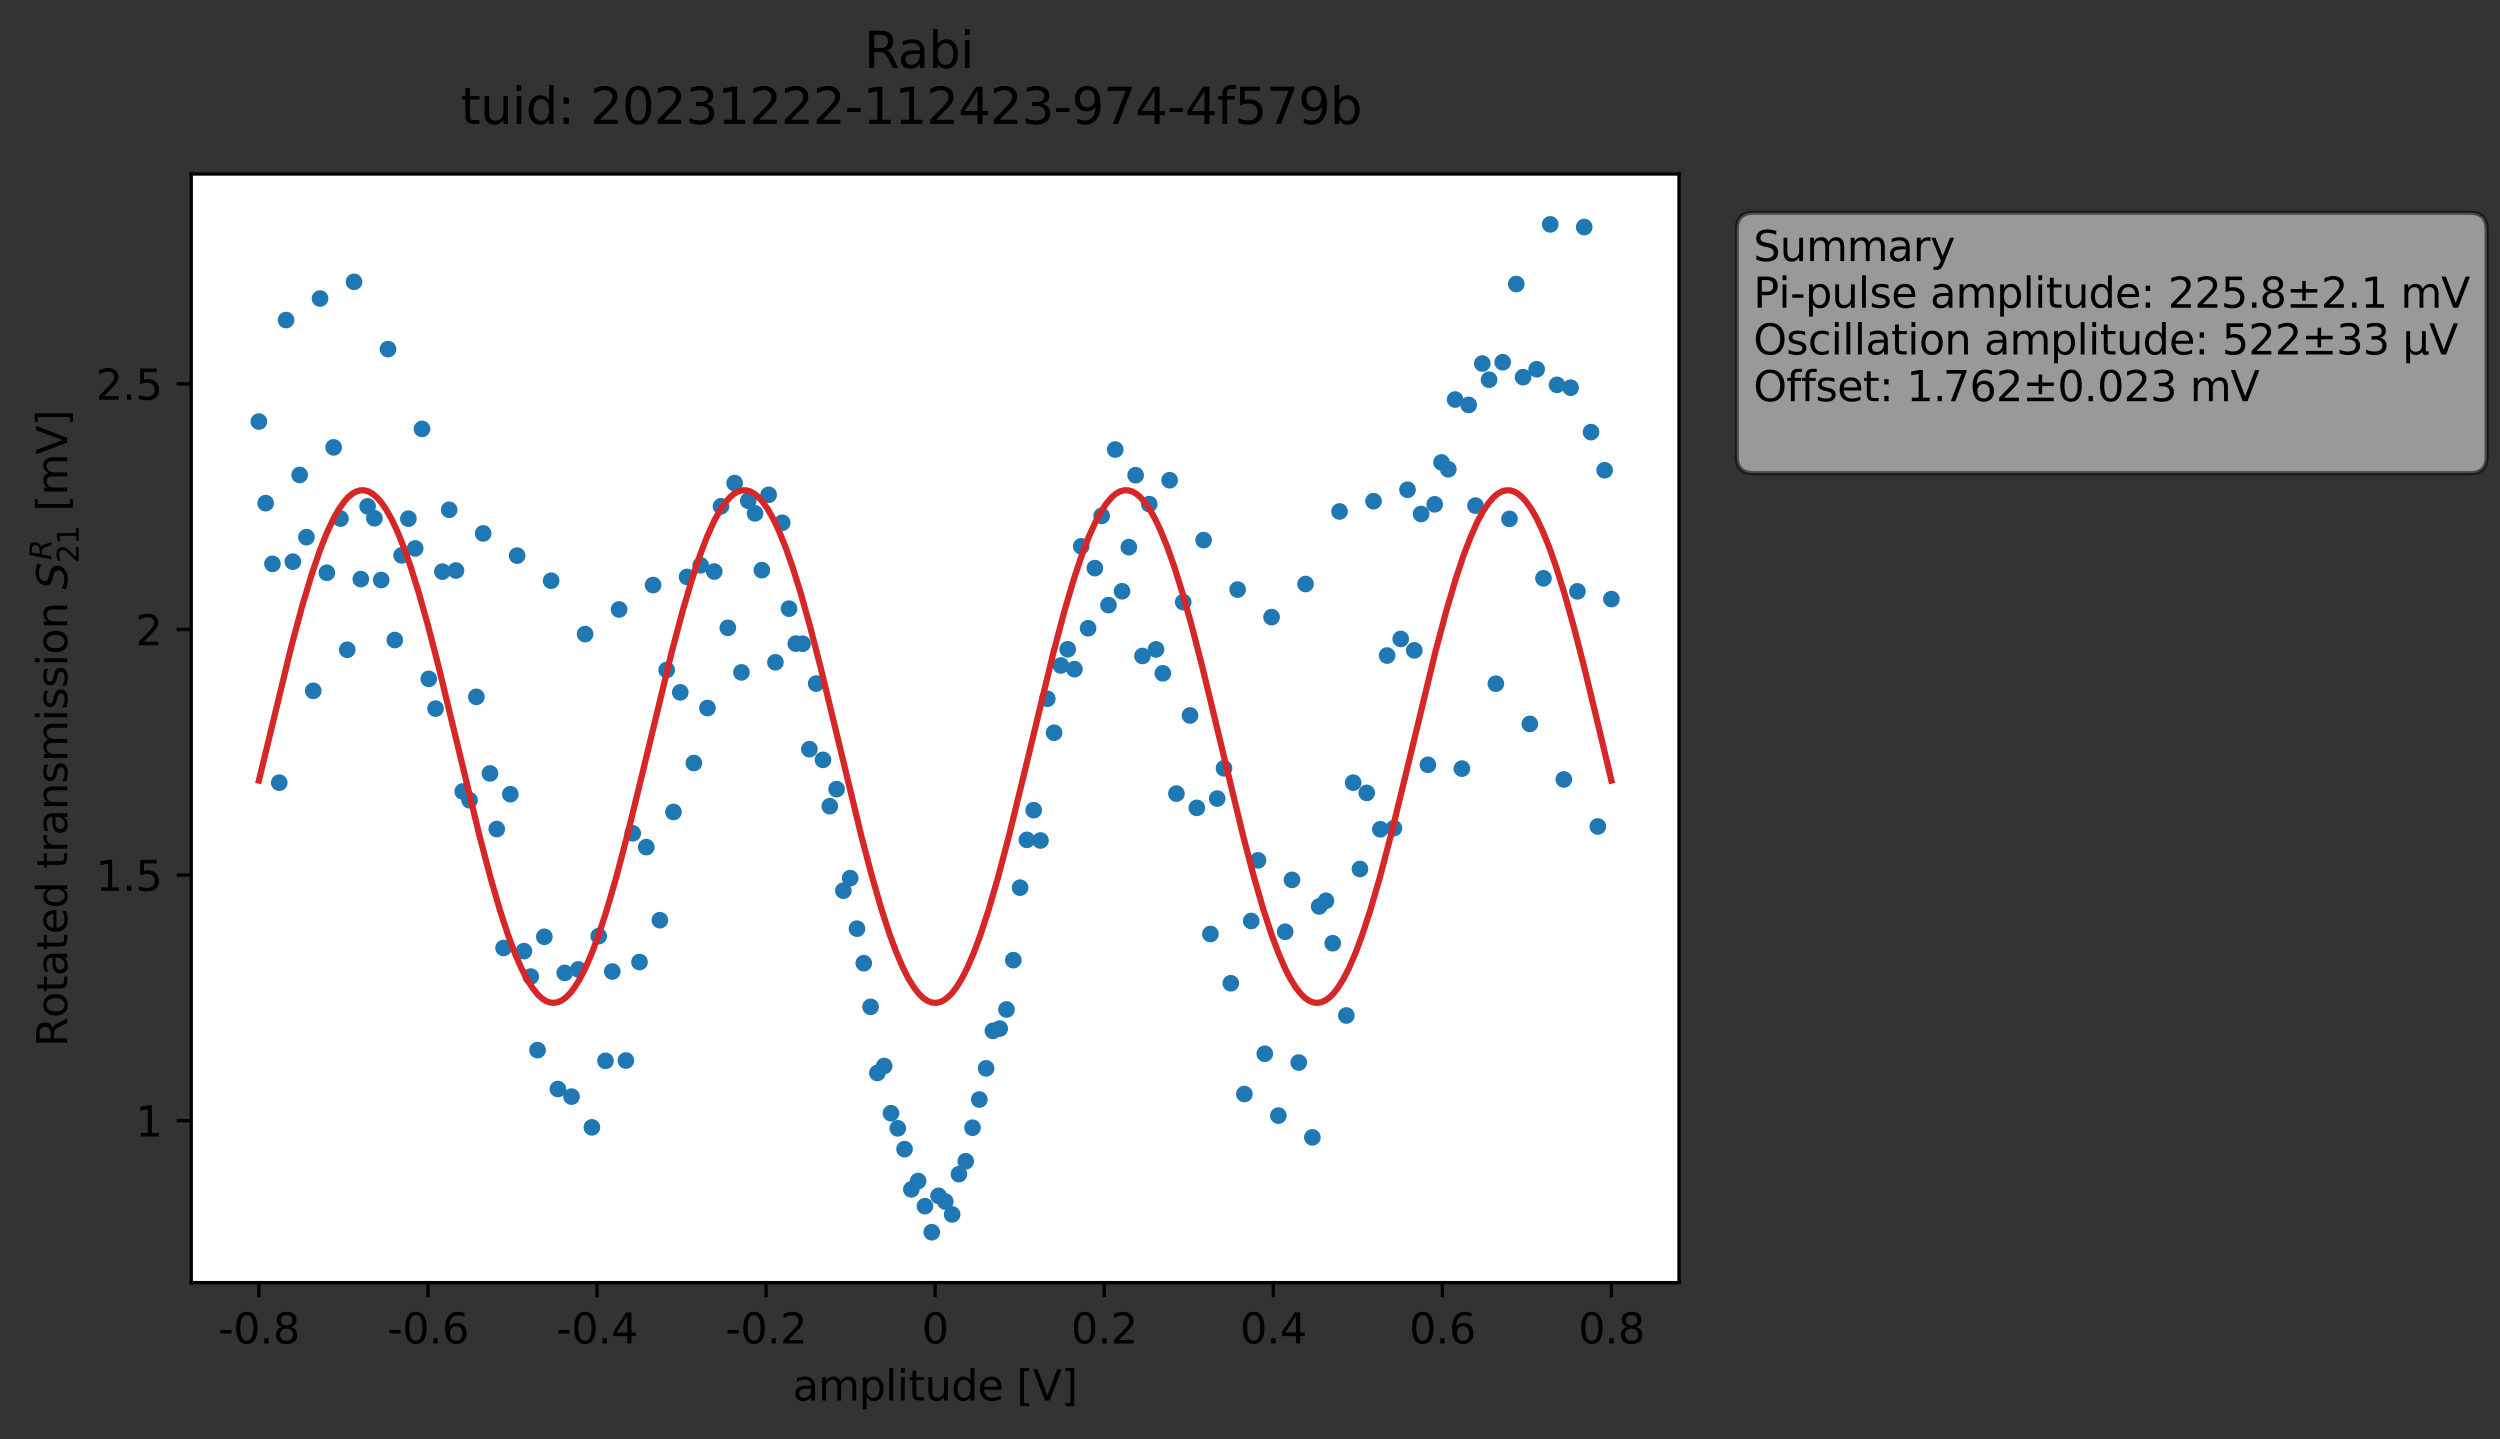 <?xml version="1.0" encoding="utf-8" standalone="no"?>
<!DOCTYPE svg PUBLIC "-//W3C//DTD SVG 1.1//EN"
  "http://www.w3.org/Graphics/SVG/1.1/DTD/svg11.dtd">
<svg xmlns:xlink="http://www.w3.org/1999/xlink" width="600.079pt" height="345.428pt" viewBox="0 0 600.079 345.428" xmlns="http://www.w3.org/2000/svg" version="1.1">
 <rect x="0" y="0" width="600.079" height="345.428" fill="#333333" stroke="none"/>
 <defs>
  <style type="text/css">*{stroke-linejoin: round; stroke-linecap: butt}</style>
 </defs>
 <g id="figure_1">
  <g id="patch_1">
   <path d="M 0 345.428 
L 600.079 345.428 
L 600.079 -0 
L 0 -0 
L 0 345.428 
z
" style="fill: none; opacity: 0"/>
  </g>
  <g id="axes_1">
   <g id="patch_2">
    <path d="M 45.903 307.872 
L 403.023 307.872 
L 403.023 41.76 
L 45.903 41.76 
z
" style="fill: #ffffff"/>
   </g>
   <g id="matplotlib.axis_1">
    <g id="xtick_1">
     <g id="line2d_1">
      <defs>
       <path id="md07c7b7ce6" d="M 0 0 
L 0 3.5 
" style="stroke: #000000; stroke-width: 0.8"/>
      </defs>
      <g>
       <use xlink:href="#md07c7b7ce6" x="62.136" y="307.872" style="stroke: #000000; stroke-width: 0.8"/>
      </g>
     </g>
     <g id="text_1">
      <!-- -0.8 -->
      <g transform="translate(52.38 322.47) scale(0.1 -0.1)">
       <defs>
        <path id="DejaVuSans-2d" d="M 313 2009 
L 1997 2009 
L 1997 1497 
L 313 1497 
L 313 2009 
z
" transform="scale(0.016)"/>
        <path id="DejaVuSans-30" d="M 2034 4250 
Q 1547 4250 1301 3770 
Q 1056 3291 1056 2328 
Q 1056 1369 1301 889 
Q 1547 409 2034 409 
Q 2525 409 2770 889 
Q 3016 1369 3016 2328 
Q 3016 3291 2770 3770 
Q 2525 4250 2034 4250 
z
M 2034 4750 
Q 2819 4750 3233 4129 
Q 3647 3509 3647 2328 
Q 3647 1150 3233 529 
Q 2819 -91 2034 -91 
Q 1250 -91 836 529 
Q 422 1150 422 2328 
Q 422 3509 836 4129 
Q 1250 4750 2034 4750 
z
" transform="scale(0.016)"/>
        <path id="DejaVuSans-2e" d="M 684 794 
L 1344 794 
L 1344 0 
L 684 0 
L 684 794 
z
" transform="scale(0.016)"/>
        <path id="DejaVuSans-38" d="M 2034 2216 
Q 1584 2216 1326 1975 
Q 1069 1734 1069 1313 
Q 1069 891 1326 650 
Q 1584 409 2034 409 
Q 2484 409 2743 651 
Q 3003 894 3003 1313 
Q 3003 1734 2745 1975 
Q 2488 2216 2034 2216 
z
M 1403 2484 
Q 997 2584 770 2862 
Q 544 3141 544 3541 
Q 544 4100 942 4425 
Q 1341 4750 2034 4750 
Q 2731 4750 3128 4425 
Q 3525 4100 3525 3541 
Q 3525 3141 3298 2862 
Q 3072 2584 2669 2484 
Q 3125 2378 3379 2068 
Q 3634 1759 3634 1313 
Q 3634 634 3220 271 
Q 2806 -91 2034 -91 
Q 1263 -91 848 271 
Q 434 634 434 1313 
Q 434 1759 690 2068 
Q 947 2378 1403 2484 
z
M 1172 3481 
Q 1172 3119 1398 2916 
Q 1625 2713 2034 2713 
Q 2441 2713 2670 2916 
Q 2900 3119 2900 3481 
Q 2900 3844 2670 4047 
Q 2441 4250 2034 4250 
Q 1625 4250 1398 4047 
Q 1172 3844 1172 3481 
z
" transform="scale(0.016)"/>
       </defs>
       <use xlink:href="#DejaVuSans-2d"/>
       <use xlink:href="#DejaVuSans-30" x="36.084"/>
       <use xlink:href="#DejaVuSans-2e" x="99.707"/>
       <use xlink:href="#DejaVuSans-38" x="131.494"/>
      </g>
     </g>
    </g>
    <g id="xtick_2">
     <g id="line2d_2">
      <g>
       <use xlink:href="#md07c7b7ce6" x="102.718" y="307.872" style="stroke: #000000; stroke-width: 0.8"/>
      </g>
     </g>
     <g id="text_2">
      <!-- -0.6 -->
      <g transform="translate(92.962 322.47) scale(0.1 -0.1)">
       <defs>
        <path id="DejaVuSans-36" d="M 2113 2584 
Q 1688 2584 1439 2293 
Q 1191 2003 1191 1497 
Q 1191 994 1439 701 
Q 1688 409 2113 409 
Q 2538 409 2786 701 
Q 3034 994 3034 1497 
Q 3034 2003 2786 2293 
Q 2538 2584 2113 2584 
z
M 3366 4563 
L 3366 3988 
Q 3128 4100 2886 4159 
Q 2644 4219 2406 4219 
Q 1781 4219 1451 3797 
Q 1122 3375 1075 2522 
Q 1259 2794 1537 2939 
Q 1816 3084 2150 3084 
Q 2853 3084 3261 2657 
Q 3669 2231 3669 1497 
Q 3669 778 3244 343 
Q 2819 -91 2113 -91 
Q 1303 -91 875 529 
Q 447 1150 447 2328 
Q 447 3434 972 4092 
Q 1497 4750 2381 4750 
Q 2619 4750 2861 4703 
Q 3103 4656 3366 4563 
z
" transform="scale(0.016)"/>
       </defs>
       <use xlink:href="#DejaVuSans-2d"/>
       <use xlink:href="#DejaVuSans-30" x="36.084"/>
       <use xlink:href="#DejaVuSans-2e" x="99.707"/>
       <use xlink:href="#DejaVuSans-36" x="131.494"/>
      </g>
     </g>
    </g>
    <g id="xtick_3">
     <g id="line2d_3">
      <g>
       <use xlink:href="#md07c7b7ce6" x="143.299" y="307.872" style="stroke: #000000; stroke-width: 0.8"/>
      </g>
     </g>
     <g id="text_3">
      <!-- -0.4 -->
      <g transform="translate(133.544 322.47) scale(0.1 -0.1)">
       <defs>
        <path id="DejaVuSans-34" d="M 2419 4116 
L 825 1625 
L 2419 1625 
L 2419 4116 
z
M 2253 4666 
L 3047 4666 
L 3047 1625 
L 3713 1625 
L 3713 1100 
L 3047 1100 
L 3047 0 
L 2419 0 
L 2419 1100 
L 313 1100 
L 313 1709 
L 2253 4666 
z
" transform="scale(0.016)"/>
       </defs>
       <use xlink:href="#DejaVuSans-2d"/>
       <use xlink:href="#DejaVuSans-30" x="36.084"/>
       <use xlink:href="#DejaVuSans-2e" x="99.707"/>
       <use xlink:href="#DejaVuSans-34" x="131.494"/>
      </g>
     </g>
    </g>
    <g id="xtick_4">
     <g id="line2d_4">
      <g>
       <use xlink:href="#md07c7b7ce6" x="183.881" y="307.872" style="stroke: #000000; stroke-width: 0.8"/>
      </g>
     </g>
     <g id="text_4">
      <!-- -0.2 -->
      <g transform="translate(174.126 322.47) scale(0.1 -0.1)">
       <defs>
        <path id="DejaVuSans-32" d="M 1228 531 
L 3431 531 
L 3431 0 
L 469 0 
L 469 531 
Q 828 903 1448 1529 
Q 2069 2156 2228 2338 
Q 2531 2678 2651 2914 
Q 2772 3150 2772 3378 
Q 2772 3750 2511 3984 
Q 2250 4219 1831 4219 
Q 1534 4219 1204 4116 
Q 875 4013 500 3803 
L 500 4441 
Q 881 4594 1212 4672 
Q 1544 4750 1819 4750 
Q 2544 4750 2975 4387 
Q 3406 4025 3406 3419 
Q 3406 3131 3298 2873 
Q 3191 2616 2906 2266 
Q 2828 2175 2409 1742 
Q 1991 1309 1228 531 
z
" transform="scale(0.016)"/>
       </defs>
       <use xlink:href="#DejaVuSans-2d"/>
       <use xlink:href="#DejaVuSans-30" x="36.084"/>
       <use xlink:href="#DejaVuSans-2e" x="99.707"/>
       <use xlink:href="#DejaVuSans-32" x="131.494"/>
      </g>
     </g>
    </g>
    <g id="xtick_5">
     <g id="line2d_5">
      <g>
       <use xlink:href="#md07c7b7ce6" x="224.463" y="307.872" style="stroke: #000000; stroke-width: 0.8"/>
      </g>
     </g>
     <g id="text_5">
      <!-- 0 -->
      <g transform="translate(221.282 322.47) scale(0.1 -0.1)">
       <use xlink:href="#DejaVuSans-30"/>
      </g>
     </g>
    </g>
    <g id="xtick_6">
     <g id="line2d_6">
      <g>
       <use xlink:href="#md07c7b7ce6" x="265.045" y="307.872" style="stroke: #000000; stroke-width: 0.8"/>
      </g>
     </g>
     <g id="text_6">
      <!-- 0.2 -->
      <g transform="translate(257.093 322.47) scale(0.1 -0.1)">
       <use xlink:href="#DejaVuSans-30"/>
       <use xlink:href="#DejaVuSans-2e" x="63.623"/>
       <use xlink:href="#DejaVuSans-32" x="95.41"/>
      </g>
     </g>
    </g>
    <g id="xtick_7">
     <g id="line2d_7">
      <g>
       <use xlink:href="#md07c7b7ce6" x="305.627" y="307.872" style="stroke: #000000; stroke-width: 0.8"/>
      </g>
     </g>
     <g id="text_7">
      <!-- 0.4 -->
      <g transform="translate(297.675 322.47) scale(0.1 -0.1)">
       <use xlink:href="#DejaVuSans-30"/>
       <use xlink:href="#DejaVuSans-2e" x="63.623"/>
       <use xlink:href="#DejaVuSans-34" x="95.41"/>
      </g>
     </g>
    </g>
    <g id="xtick_8">
     <g id="line2d_8">
      <g>
       <use xlink:href="#md07c7b7ce6" x="346.209" y="307.872" style="stroke: #000000; stroke-width: 0.8"/>
      </g>
     </g>
     <g id="text_8">
      <!-- 0.6 -->
      <g transform="translate(338.257 322.47) scale(0.1 -0.1)">
       <use xlink:href="#DejaVuSans-30"/>
       <use xlink:href="#DejaVuSans-2e" x="63.623"/>
       <use xlink:href="#DejaVuSans-36" x="95.41"/>
      </g>
     </g>
    </g>
    <g id="xtick_9">
     <g id="line2d_9">
      <g>
       <use xlink:href="#md07c7b7ce6" x="386.79" y="307.872" style="stroke: #000000; stroke-width: 0.8"/>
      </g>
     </g>
     <g id="text_9">
      <!-- 0.8 -->
      <g transform="translate(378.839 322.47) scale(0.1 -0.1)">
       <use xlink:href="#DejaVuSans-30"/>
       <use xlink:href="#DejaVuSans-2e" x="63.623"/>
       <use xlink:href="#DejaVuSans-38" x="95.41"/>
      </g>
     </g>
    </g>
    <g id="text_10">
     <!-- amplitude [V] -->
     <g transform="translate(190.286 336.149) scale(0.1 -0.1)">
      <defs>
       <path id="DejaVuSans-61" d="M 2194 1759 
Q 1497 1759 1228 1600 
Q 959 1441 959 1056 
Q 959 750 1161 570 
Q 1363 391 1709 391 
Q 2188 391 2477 730 
Q 2766 1069 2766 1631 
L 2766 1759 
L 2194 1759 
z
M 3341 1997 
L 3341 0 
L 2766 0 
L 2766 531 
Q 2569 213 2275 61 
Q 1981 -91 1556 -91 
Q 1019 -91 701 211 
Q 384 513 384 1019 
Q 384 1609 779 1909 
Q 1175 2209 1959 2209 
L 2766 2209 
L 2766 2266 
Q 2766 2663 2505 2880 
Q 2244 3097 1772 3097 
Q 1472 3097 1187 3025 
Q 903 2953 641 2809 
L 641 3341 
Q 956 3463 1253 3523 
Q 1550 3584 1831 3584 
Q 2591 3584 2966 3190 
Q 3341 2797 3341 1997 
z
" transform="scale(0.016)"/>
       <path id="DejaVuSans-6d" d="M 3328 2828 
Q 3544 3216 3844 3400 
Q 4144 3584 4550 3584 
Q 5097 3584 5394 3201 
Q 5691 2819 5691 2113 
L 5691 0 
L 5113 0 
L 5113 2094 
Q 5113 2597 4934 2840 
Q 4756 3084 4391 3084 
Q 3944 3084 3684 2787 
Q 3425 2491 3425 1978 
L 3425 0 
L 2847 0 
L 2847 2094 
Q 2847 2600 2669 2842 
Q 2491 3084 2119 3084 
Q 1678 3084 1418 2786 
Q 1159 2488 1159 1978 
L 1159 0 
L 581 0 
L 581 3500 
L 1159 3500 
L 1159 2956 
Q 1356 3278 1631 3431 
Q 1906 3584 2284 3584 
Q 2666 3584 2933 3390 
Q 3200 3197 3328 2828 
z
" transform="scale(0.016)"/>
       <path id="DejaVuSans-70" d="M 1159 525 
L 1159 -1331 
L 581 -1331 
L 581 3500 
L 1159 3500 
L 1159 2969 
Q 1341 3281 1617 3432 
Q 1894 3584 2278 3584 
Q 2916 3584 3314 3078 
Q 3713 2572 3713 1747 
Q 3713 922 3314 415 
Q 2916 -91 2278 -91 
Q 1894 -91 1617 61 
Q 1341 213 1159 525 
z
M 3116 1747 
Q 3116 2381 2855 2742 
Q 2594 3103 2138 3103 
Q 1681 3103 1420 2742 
Q 1159 2381 1159 1747 
Q 1159 1113 1420 752 
Q 1681 391 2138 391 
Q 2594 391 2855 752 
Q 3116 1113 3116 1747 
z
" transform="scale(0.016)"/>
       <path id="DejaVuSans-6c" d="M 603 4863 
L 1178 4863 
L 1178 0 
L 603 0 
L 603 4863 
z
" transform="scale(0.016)"/>
       <path id="DejaVuSans-69" d="M 603 3500 
L 1178 3500 
L 1178 0 
L 603 0 
L 603 3500 
z
M 603 4863 
L 1178 4863 
L 1178 4134 
L 603 4134 
L 603 4863 
z
" transform="scale(0.016)"/>
       <path id="DejaVuSans-74" d="M 1172 4494 
L 1172 3500 
L 2356 3500 
L 2356 3053 
L 1172 3053 
L 1172 1153 
Q 1172 725 1289 603 
Q 1406 481 1766 481 
L 2356 481 
L 2356 0 
L 1766 0 
Q 1100 0 847 248 
Q 594 497 594 1153 
L 594 3053 
L 172 3053 
L 172 3500 
L 594 3500 
L 594 4494 
L 1172 4494 
z
" transform="scale(0.016)"/>
       <path id="DejaVuSans-75" d="M 544 1381 
L 544 3500 
L 1119 3500 
L 1119 1403 
Q 1119 906 1312 657 
Q 1506 409 1894 409 
Q 2359 409 2629 706 
Q 2900 1003 2900 1516 
L 2900 3500 
L 3475 3500 
L 3475 0 
L 2900 0 
L 2900 538 
Q 2691 219 2414 64 
Q 2138 -91 1772 -91 
Q 1169 -91 856 284 
Q 544 659 544 1381 
z
M 1991 3584 
L 1991 3584 
z
" transform="scale(0.016)"/>
       <path id="DejaVuSans-64" d="M 2906 2969 
L 2906 4863 
L 3481 4863 
L 3481 0 
L 2906 0 
L 2906 525 
Q 2725 213 2448 61 
Q 2172 -91 1784 -91 
Q 1150 -91 751 415 
Q 353 922 353 1747 
Q 353 2572 751 3078 
Q 1150 3584 1784 3584 
Q 2172 3584 2448 3432 
Q 2725 3281 2906 2969 
z
M 947 1747 
Q 947 1113 1208 752 
Q 1469 391 1925 391 
Q 2381 391 2643 752 
Q 2906 1113 2906 1747 
Q 2906 2381 2643 2742 
Q 2381 3103 1925 3103 
Q 1469 3103 1208 2742 
Q 947 2381 947 1747 
z
" transform="scale(0.016)"/>
       <path id="DejaVuSans-65" d="M 3597 1894 
L 3597 1613 
L 953 1613 
Q 991 1019 1311 708 
Q 1631 397 2203 397 
Q 2534 397 2845 478 
Q 3156 559 3463 722 
L 3463 178 
Q 3153 47 2828 -22 
Q 2503 -91 2169 -91 
Q 1331 -91 842 396 
Q 353 884 353 1716 
Q 353 2575 817 3079 
Q 1281 3584 2069 3584 
Q 2775 3584 3186 3129 
Q 3597 2675 3597 1894 
z
M 3022 2063 
Q 3016 2534 2758 2815 
Q 2500 3097 2075 3097 
Q 1594 3097 1305 2825 
Q 1016 2553 972 2059 
L 3022 2063 
z
" transform="scale(0.016)"/>
       <path id="DejaVuSans-20" transform="scale(0.016)"/>
       <path id="DejaVuSans-5b" d="M 550 4863 
L 1875 4863 
L 1875 4416 
L 1125 4416 
L 1125 -397 
L 1875 -397 
L 1875 -844 
L 550 -844 
L 550 4863 
z
" transform="scale(0.016)"/>
       <path id="DejaVuSans-56" d="M 1831 0 
L 50 4666 
L 709 4666 
L 2188 738 
L 3669 4666 
L 4325 4666 
L 2547 0 
L 1831 0 
z
" transform="scale(0.016)"/>
       <path id="DejaVuSans-5d" d="M 1947 4863 
L 1947 -844 
L 622 -844 
L 622 -397 
L 1369 -397 
L 1369 4416 
L 622 4416 
L 622 4863 
L 1947 4863 
z
" transform="scale(0.016)"/>
      </defs>
      <use xlink:href="#DejaVuSans-61"/>
      <use xlink:href="#DejaVuSans-6d" x="61.279"/>
      <use xlink:href="#DejaVuSans-70" x="158.691"/>
      <use xlink:href="#DejaVuSans-6c" x="222.168"/>
      <use xlink:href="#DejaVuSans-69" x="249.951"/>
      <use xlink:href="#DejaVuSans-74" x="277.734"/>
      <use xlink:href="#DejaVuSans-75" x="316.943"/>
      <use xlink:href="#DejaVuSans-64" x="380.322"/>
      <use xlink:href="#DejaVuSans-65" x="443.799"/>
      <use xlink:href="#DejaVuSans-20" x="505.322"/>
      <use xlink:href="#DejaVuSans-5b" x="537.109"/>
      <use xlink:href="#DejaVuSans-56" x="576.123"/>
      <use xlink:href="#DejaVuSans-5d" x="644.531"/>
     </g>
    </g>
   </g>
   <g id="matplotlib.axis_2">
    <g id="ytick_1">
     <g id="line2d_10">
      <defs>
       <path id="m136c556b75" d="M 0 0 
L -3.5 0 
" style="stroke: #000000; stroke-width: 0.8"/>
      </defs>
      <g>
       <use xlink:href="#m136c556b75" x="45.903" y="268.998" style="stroke: #000000; stroke-width: 0.8"/>
      </g>
     </g>
     <g id="text_11">
      <!-- 1 -->
      <g transform="translate(32.541 272.797) scale(0.1 -0.1)">
       <defs>
        <path id="DejaVuSans-31" d="M 794 531 
L 1825 531 
L 1825 4091 
L 703 3866 
L 703 4441 
L 1819 4666 
L 2450 4666 
L 2450 531 
L 3481 531 
L 3481 0 
L 794 0 
L 794 531 
z
" transform="scale(0.016)"/>
       </defs>
       <use xlink:href="#DejaVuSans-31"/>
      </g>
     </g>
    </g>
    <g id="ytick_2">
     <g id="line2d_11">
      <g>
       <use xlink:href="#m136c556b75" x="45.903" y="210.046" style="stroke: #000000; stroke-width: 0.8"/>
      </g>
     </g>
     <g id="text_12">
      <!-- 1.5 -->
      <g transform="translate(23 213.845) scale(0.1 -0.1)">
       <defs>
        <path id="DejaVuSans-35" d="M 691 4666 
L 3169 4666 
L 3169 4134 
L 1269 4134 
L 1269 2991 
Q 1406 3038 1543 3061 
Q 1681 3084 1819 3084 
Q 2600 3084 3056 2656 
Q 3513 2228 3513 1497 
Q 3513 744 3044 326 
Q 2575 -91 1722 -91 
Q 1428 -91 1123 -41 
Q 819 9 494 109 
L 494 744 
Q 775 591 1075 516 
Q 1375 441 1709 441 
Q 2250 441 2565 725 
Q 2881 1009 2881 1497 
Q 2881 1984 2565 2268 
Q 2250 2553 1709 2553 
Q 1456 2553 1204 2497 
Q 953 2441 691 2322 
L 691 4666 
z
" transform="scale(0.016)"/>
       </defs>
       <use xlink:href="#DejaVuSans-31"/>
       <use xlink:href="#DejaVuSans-2e" x="63.623"/>
       <use xlink:href="#DejaVuSans-35" x="95.41"/>
      </g>
     </g>
    </g>
    <g id="ytick_3">
     <g id="line2d_12">
      <g>
       <use xlink:href="#m136c556b75" x="45.903" y="151.093" style="stroke: #000000; stroke-width: 0.8"/>
      </g>
     </g>
     <g id="text_13">
      <!-- 2 -->
      <g transform="translate(32.541 154.892) scale(0.1 -0.1)">
       <use xlink:href="#DejaVuSans-32"/>
      </g>
     </g>
    </g>
    <g id="ytick_4">
     <g id="line2d_13">
      <g>
       <use xlink:href="#m136c556b75" x="45.903" y="92.141" style="stroke: #000000; stroke-width: 0.8"/>
      </g>
     </g>
     <g id="text_14">
      <!-- 2.5 -->
      <g transform="translate(23 95.94) scale(0.1 -0.1)">
       <use xlink:href="#DejaVuSans-32"/>
       <use xlink:href="#DejaVuSans-2e" x="63.623"/>
       <use xlink:href="#DejaVuSans-35" x="95.41"/>
      </g>
     </g>
    </g>
    <g id="text_15">
     <!-- Rotated transmission $S_{21}^R$ [mV] -->
     <g transform="translate(16.2 251.266) rotate(-90) scale(0.1 -0.1)">
      <defs>
       <path id="DejaVuSans-52" d="M 2841 2188 
Q 3044 2119 3236 1894 
Q 3428 1669 3622 1275 
L 4263 0 
L 3584 0 
L 2988 1197 
Q 2756 1666 2539 1819 
Q 2322 1972 1947 1972 
L 1259 1972 
L 1259 0 
L 628 0 
L 628 4666 
L 2053 4666 
Q 2853 4666 3247 4331 
Q 3641 3997 3641 3322 
Q 3641 2881 3436 2590 
Q 3231 2300 2841 2188 
z
M 1259 4147 
L 1259 2491 
L 2053 2491 
Q 2509 2491 2742 2702 
Q 2975 2913 2975 3322 
Q 2975 3731 2742 3939 
Q 2509 4147 2053 4147 
L 1259 4147 
z
" transform="scale(0.016)"/>
       <path id="DejaVuSans-6f" d="M 1959 3097 
Q 1497 3097 1228 2736 
Q 959 2375 959 1747 
Q 959 1119 1226 758 
Q 1494 397 1959 397 
Q 2419 397 2687 759 
Q 2956 1122 2956 1747 
Q 2956 2369 2687 2733 
Q 2419 3097 1959 3097 
z
M 1959 3584 
Q 2709 3584 3137 3096 
Q 3566 2609 3566 1747 
Q 3566 888 3137 398 
Q 2709 -91 1959 -91 
Q 1206 -91 779 398 
Q 353 888 353 1747 
Q 353 2609 779 3096 
Q 1206 3584 1959 3584 
z
" transform="scale(0.016)"/>
       <path id="DejaVuSans-72" d="M 2631 2963 
Q 2534 3019 2420 3045 
Q 2306 3072 2169 3072 
Q 1681 3072 1420 2755 
Q 1159 2438 1159 1844 
L 1159 0 
L 581 0 
L 581 3500 
L 1159 3500 
L 1159 2956 
Q 1341 3275 1631 3429 
Q 1922 3584 2338 3584 
Q 2397 3584 2469 3576 
Q 2541 3569 2628 3553 
L 2631 2963 
z
" transform="scale(0.016)"/>
       <path id="DejaVuSans-6e" d="M 3513 2113 
L 3513 0 
L 2938 0 
L 2938 2094 
Q 2938 2591 2744 2837 
Q 2550 3084 2163 3084 
Q 1697 3084 1428 2787 
Q 1159 2491 1159 1978 
L 1159 0 
L 581 0 
L 581 3500 
L 1159 3500 
L 1159 2956 
Q 1366 3272 1645 3428 
Q 1925 3584 2291 3584 
Q 2894 3584 3203 3211 
Q 3513 2838 3513 2113 
z
" transform="scale(0.016)"/>
       <path id="DejaVuSans-73" d="M 2834 3397 
L 2834 2853 
Q 2591 2978 2328 3040 
Q 2066 3103 1784 3103 
Q 1356 3103 1142 2972 
Q 928 2841 928 2578 
Q 928 2378 1081 2264 
Q 1234 2150 1697 2047 
L 1894 2003 
Q 2506 1872 2764 1633 
Q 3022 1394 3022 966 
Q 3022 478 2636 193 
Q 2250 -91 1575 -91 
Q 1294 -91 989 -36 
Q 684 19 347 128 
L 347 722 
Q 666 556 975 473 
Q 1284 391 1588 391 
Q 1994 391 2212 530 
Q 2431 669 2431 922 
Q 2431 1156 2273 1281 
Q 2116 1406 1581 1522 
L 1381 1569 
Q 847 1681 609 1914 
Q 372 2147 372 2553 
Q 372 3047 722 3315 
Q 1072 3584 1716 3584 
Q 2034 3584 2315 3537 
Q 2597 3491 2834 3397 
z
" transform="scale(0.016)"/>
       <path id="DejaVuSans-Oblique-53" d="M 3859 4513 
L 3738 3897 
Q 3422 4066 3111 4152 
Q 2800 4238 2509 4238 
Q 1944 4238 1609 3991 
Q 1275 3744 1275 3334 
Q 1275 3109 1398 2989 
Q 1522 2869 2034 2731 
L 2413 2638 
Q 3053 2472 3303 2217 
Q 3553 1963 3553 1503 
Q 3553 797 2998 353 
Q 2444 -91 1538 -91 
Q 1166 -91 791 -17 
Q 416 56 38 206 
L 166 856 
Q 513 641 861 531 
Q 1209 422 1556 422 
Q 2147 422 2503 684 
Q 2859 947 2859 1369 
Q 2859 1650 2717 1795 
Q 2575 1941 2106 2059 
L 1728 2156 
Q 1081 2325 845 2545 
Q 609 2766 609 3163 
Q 609 3859 1145 4304 
Q 1681 4750 2541 4750 
Q 2875 4750 3203 4690 
Q 3531 4631 3859 4513 
z
" transform="scale(0.016)"/>
       <path id="DejaVuSans-Oblique-52" d="M 1613 4147 
L 1294 2491 
L 2106 2491 
Q 2584 2491 2879 2755 
Q 3175 3019 3175 3444 
Q 3175 3784 2976 3965 
Q 2778 4147 2406 4147 
L 1613 4147 
z
M 2772 2241 
Q 2972 2194 3105 2009 
Q 3238 1825 3413 1275 
L 3809 0 
L 3144 0 
L 2778 1197 
Q 2638 1659 2453 1815 
Q 2269 1972 1888 1972 
L 1191 1972 
L 806 0 
L 172 0 
L 1081 4666 
L 2503 4666 
Q 3150 4666 3495 4373 
Q 3841 4081 3841 3531 
Q 3841 3044 3547 2687 
Q 3253 2331 2772 2241 
z
" transform="scale(0.016)"/>
      </defs>
      <use xlink:href="#DejaVuSans-52" transform="translate(0 0.684)"/>
      <use xlink:href="#DejaVuSans-6f" transform="translate(69.482 0.684)"/>
      <use xlink:href="#DejaVuSans-74" transform="translate(130.664 0.684)"/>
      <use xlink:href="#DejaVuSans-61" transform="translate(169.873 0.684)"/>
      <use xlink:href="#DejaVuSans-74" transform="translate(231.152 0.684)"/>
      <use xlink:href="#DejaVuSans-65" transform="translate(270.361 0.684)"/>
      <use xlink:href="#DejaVuSans-64" transform="translate(331.885 0.684)"/>
      <use xlink:href="#DejaVuSans-20" transform="translate(395.361 0.684)"/>
      <use xlink:href="#DejaVuSans-74" transform="translate(427.148 0.684)"/>
      <use xlink:href="#DejaVuSans-72" transform="translate(466.357 0.684)"/>
      <use xlink:href="#DejaVuSans-61" transform="translate(507.471 0.684)"/>
      <use xlink:href="#DejaVuSans-6e" transform="translate(568.75 0.684)"/>
      <use xlink:href="#DejaVuSans-73" transform="translate(632.129 0.684)"/>
      <use xlink:href="#DejaVuSans-6d" transform="translate(684.229 0.684)"/>
      <use xlink:href="#DejaVuSans-69" transform="translate(781.641 0.684)"/>
      <use xlink:href="#DejaVuSans-73" transform="translate(809.424 0.684)"/>
      <use xlink:href="#DejaVuSans-73" transform="translate(861.523 0.684)"/>
      <use xlink:href="#DejaVuSans-69" transform="translate(913.623 0.684)"/>
      <use xlink:href="#DejaVuSans-6f" transform="translate(941.406 0.684)"/>
      <use xlink:href="#DejaVuSans-6e" transform="translate(1002.588 0.684)"/>
      <use xlink:href="#DejaVuSans-20" transform="translate(1065.967 0.684)"/>
      <use xlink:href="#DejaVuSans-Oblique-53" transform="translate(1097.754 0.684)"/>
      <use xlink:href="#DejaVuSans-Oblique-52" transform="translate(1168.431 38.966) scale(0.7)"/>
      <use xlink:href="#DejaVuSans-32" transform="translate(1161.23 -26.659) scale(0.7)"/>
      <use xlink:href="#DejaVuSans-31" transform="translate(1205.767 -26.659) scale(0.7)"/>
      <use xlink:href="#DejaVuSans-20" transform="translate(1253.037 0.684)"/>
      <use xlink:href="#DejaVuSans-5b" transform="translate(1284.824 0.684)"/>
      <use xlink:href="#DejaVuSans-6d" transform="translate(1323.838 0.684)"/>
      <use xlink:href="#DejaVuSans-56" transform="translate(1421.25 0.684)"/>
      <use xlink:href="#DejaVuSans-5d" transform="translate(1489.658 0.684)"/>
     </g>
    </g>
   </g>
   <g id="line2d_14">
    <defs>
     <path id="m14335b982e" d="M 0 1.5 
C 0.398 1.5 0.779 1.342 1.061 1.061 
C 1.342 0.779 1.5 0.398 1.5 0 
C 1.5 -0.398 1.342 -0.779 1.061 -1.061 
C 0.779 -1.342 0.398 -1.5 0 -1.5 
C -0.398 -1.5 -0.779 -1.342 -1.061 -1.061 
C -1.342 -0.779 -1.5 -0.398 -1.5 0 
C -1.5 0.398 -1.342 0.779 -1.061 1.061 
C -0.779 1.342 -0.398 1.5 0 1.5 
z
" style="stroke: #1f77b4"/>
    </defs>
    <g clip-path="url(#p01f846141a)">
     <use xlink:href="#m14335b982e" x="62.136" y="101.186" style="fill: #1f77b4; stroke: #1f77b4"/>
     <use xlink:href="#m14335b982e" x="63.767" y="120.771" style="fill: #1f77b4; stroke: #1f77b4"/>
     <use xlink:href="#m14335b982e" x="65.399" y="135.337" style="fill: #1f77b4; stroke: #1f77b4"/>
     <use xlink:href="#m14335b982e" x="67.03" y="187.866" style="fill: #1f77b4; stroke: #1f77b4"/>
     <use xlink:href="#m14335b982e" x="68.662" y="76.82" style="fill: #1f77b4; stroke: #1f77b4"/>
     <use xlink:href="#m14335b982e" x="70.293" y="134.822" style="fill: #1f77b4; stroke: #1f77b4"/>
     <use xlink:href="#m14335b982e" x="71.924" y="114.008" style="fill: #1f77b4; stroke: #1f77b4"/>
     <use xlink:href="#m14335b982e" x="73.556" y="128.936" style="fill: #1f77b4; stroke: #1f77b4"/>
     <use xlink:href="#m14335b982e" x="75.187" y="165.823" style="fill: #1f77b4; stroke: #1f77b4"/>
     <use xlink:href="#m14335b982e" x="76.819" y="71.652" style="fill: #1f77b4; stroke: #1f77b4"/>
     <use xlink:href="#m14335b982e" x="78.45" y="137.483" style="fill: #1f77b4; stroke: #1f77b4"/>
     <use xlink:href="#m14335b982e" x="80.082" y="107.383" style="fill: #1f77b4; stroke: #1f77b4"/>
     <use xlink:href="#m14335b982e" x="81.713" y="124.478" style="fill: #1f77b4; stroke: #1f77b4"/>
     <use xlink:href="#m14335b982e" x="83.344" y="155.959" style="fill: #1f77b4; stroke: #1f77b4"/>
     <use xlink:href="#m14335b982e" x="84.976" y="67.648" style="fill: #1f77b4; stroke: #1f77b4"/>
     <use xlink:href="#m14335b982e" x="86.607" y="138.999" style="fill: #1f77b4; stroke: #1f77b4"/>
     <use xlink:href="#m14335b982e" x="88.239" y="121.543" style="fill: #1f77b4; stroke: #1f77b4"/>
     <use xlink:href="#m14335b982e" x="89.87" y="124.399" style="fill: #1f77b4; stroke: #1f77b4"/>
     <use xlink:href="#m14335b982e" x="91.502" y="139.223" style="fill: #1f77b4; stroke: #1f77b4"/>
     <use xlink:href="#m14335b982e" x="93.133" y="83.797" style="fill: #1f77b4; stroke: #1f77b4"/>
     <use xlink:href="#m14335b982e" x="94.764" y="153.632" style="fill: #1f77b4; stroke: #1f77b4"/>
     <use xlink:href="#m14335b982e" x="96.396" y="133.306" style="fill: #1f77b4; stroke: #1f77b4"/>
     <use xlink:href="#m14335b982e" x="98.027" y="124.504" style="fill: #1f77b4; stroke: #1f77b4"/>
     <use xlink:href="#m14335b982e" x="99.659" y="131.638" style="fill: #1f77b4; stroke: #1f77b4"/>
     <use xlink:href="#m14335b982e" x="101.29" y="102.95" style="fill: #1f77b4; stroke: #1f77b4"/>
     <use xlink:href="#m14335b982e" x="102.922" y="162.951" style="fill: #1f77b4; stroke: #1f77b4"/>
     <use xlink:href="#m14335b982e" x="104.553" y="170.09" style="fill: #1f77b4; stroke: #1f77b4"/>
     <use xlink:href="#m14335b982e" x="106.184" y="137.207" style="fill: #1f77b4; stroke: #1f77b4"/>
     <use xlink:href="#m14335b982e" x="107.816" y="122.367" style="fill: #1f77b4; stroke: #1f77b4"/>
     <use xlink:href="#m14335b982e" x="109.447" y="136.942" style="fill: #1f77b4; stroke: #1f77b4"/>
     <use xlink:href="#m14335b982e" x="111.079" y="189.979" style="fill: #1f77b4; stroke: #1f77b4"/>
     <use xlink:href="#m14335b982e" x="112.71" y="192.082" style="fill: #1f77b4; stroke: #1f77b4"/>
     <use xlink:href="#m14335b982e" x="114.342" y="167.265" style="fill: #1f77b4; stroke: #1f77b4"/>
     <use xlink:href="#m14335b982e" x="115.973" y="128.038" style="fill: #1f77b4; stroke: #1f77b4"/>
     <use xlink:href="#m14335b982e" x="117.604" y="185.65" style="fill: #1f77b4; stroke: #1f77b4"/>
     <use xlink:href="#m14335b982e" x="119.236" y="199.001" style="fill: #1f77b4; stroke: #1f77b4"/>
     <use xlink:href="#m14335b982e" x="120.867" y="227.546" style="fill: #1f77b4; stroke: #1f77b4"/>
     <use xlink:href="#m14335b982e" x="122.499" y="190.642" style="fill: #1f77b4; stroke: #1f77b4"/>
     <use xlink:href="#m14335b982e" x="124.13" y="133.363" style="fill: #1f77b4; stroke: #1f77b4"/>
     <use xlink:href="#m14335b982e" x="125.762" y="228.309" style="fill: #1f77b4; stroke: #1f77b4"/>
     <use xlink:href="#m14335b982e" x="127.393" y="234.41" style="fill: #1f77b4; stroke: #1f77b4"/>
     <use xlink:href="#m14335b982e" x="129.024" y="252.057" style="fill: #1f77b4; stroke: #1f77b4"/>
     <use xlink:href="#m14335b982e" x="130.656" y="224.865" style="fill: #1f77b4; stroke: #1f77b4"/>
     <use xlink:href="#m14335b982e" x="132.287" y="139.39" style="fill: #1f77b4; stroke: #1f77b4"/>
     <use xlink:href="#m14335b982e" x="133.919" y="261.401" style="fill: #1f77b4; stroke: #1f77b4"/>
     <use xlink:href="#m14335b982e" x="135.55" y="233.53" style="fill: #1f77b4; stroke: #1f77b4"/>
     <use xlink:href="#m14335b982e" x="137.182" y="263.223" style="fill: #1f77b4; stroke: #1f77b4"/>
     <use xlink:href="#m14335b982e" x="138.813" y="232.697" style="fill: #1f77b4; stroke: #1f77b4"/>
     <use xlink:href="#m14335b982e" x="140.444" y="152.198" style="fill: #1f77b4; stroke: #1f77b4"/>
     <use xlink:href="#m14335b982e" x="142.076" y="270.606" style="fill: #1f77b4; stroke: #1f77b4"/>
     <use xlink:href="#m14335b982e" x="143.707" y="224.699" style="fill: #1f77b4; stroke: #1f77b4"/>
     <use xlink:href="#m14335b982e" x="145.339" y="254.631" style="fill: #1f77b4; stroke: #1f77b4"/>
     <use xlink:href="#m14335b982e" x="146.97" y="233.192" style="fill: #1f77b4; stroke: #1f77b4"/>
     <use xlink:href="#m14335b982e" x="148.602" y="146.287" style="fill: #1f77b4; stroke: #1f77b4"/>
     <use xlink:href="#m14335b982e" x="150.233" y="254.555" style="fill: #1f77b4; stroke: #1f77b4"/>
     <use xlink:href="#m14335b982e" x="151.864" y="200.019" style="fill: #1f77b4; stroke: #1f77b4"/>
     <use xlink:href="#m14335b982e" x="153.496" y="230.924" style="fill: #1f77b4; stroke: #1f77b4"/>
     <use xlink:href="#m14335b982e" x="155.127" y="203.33" style="fill: #1f77b4; stroke: #1f77b4"/>
     <use xlink:href="#m14335b982e" x="156.759" y="140.431" style="fill: #1f77b4; stroke: #1f77b4"/>
     <use xlink:href="#m14335b982e" x="158.39" y="220.875" style="fill: #1f77b4; stroke: #1f77b4"/>
     <use xlink:href="#m14335b982e" x="160.022" y="160.818" style="fill: #1f77b4; stroke: #1f77b4"/>
     <use xlink:href="#m14335b982e" x="161.653" y="194.9" style="fill: #1f77b4; stroke: #1f77b4"/>
     <use xlink:href="#m14335b982e" x="163.285" y="166.19" style="fill: #1f77b4; stroke: #1f77b4"/>
     <use xlink:href="#m14335b982e" x="164.916" y="138.482" style="fill: #1f77b4; stroke: #1f77b4"/>
     <use xlink:href="#m14335b982e" x="166.547" y="183.15" style="fill: #1f77b4; stroke: #1f77b4"/>
     <use xlink:href="#m14335b982e" x="168.179" y="135.699" style="fill: #1f77b4; stroke: #1f77b4"/>
     <use xlink:href="#m14335b982e" x="169.81" y="169.946" style="fill: #1f77b4; stroke: #1f77b4"/>
     <use xlink:href="#m14335b982e" x="171.442" y="137.184" style="fill: #1f77b4; stroke: #1f77b4"/>
     <use xlink:href="#m14335b982e" x="173.073" y="121.529" style="fill: #1f77b4; stroke: #1f77b4"/>
     <use xlink:href="#m14335b982e" x="174.705" y="150.7" style="fill: #1f77b4; stroke: #1f77b4"/>
     <use xlink:href="#m14335b982e" x="176.336" y="115.956" style="fill: #1f77b4; stroke: #1f77b4"/>
     <use xlink:href="#m14335b982e" x="177.967" y="161.391" style="fill: #1f77b4; stroke: #1f77b4"/>
     <use xlink:href="#m14335b982e" x="179.599" y="120.193" style="fill: #1f77b4; stroke: #1f77b4"/>
     <use xlink:href="#m14335b982e" x="181.23" y="123.225" style="fill: #1f77b4; stroke: #1f77b4"/>
     <use xlink:href="#m14335b982e" x="182.862" y="136.85" style="fill: #1f77b4; stroke: #1f77b4"/>
     <use xlink:href="#m14335b982e" x="184.493" y="118.766" style="fill: #1f77b4; stroke: #1f77b4"/>
     <use xlink:href="#m14335b982e" x="186.125" y="158.967" style="fill: #1f77b4; stroke: #1f77b4"/>
     <use xlink:href="#m14335b982e" x="187.756" y="125.479" style="fill: #1f77b4; stroke: #1f77b4"/>
     <use xlink:href="#m14335b982e" x="189.387" y="146.097" style="fill: #1f77b4; stroke: #1f77b4"/>
     <use xlink:href="#m14335b982e" x="191.019" y="154.49" style="fill: #1f77b4; stroke: #1f77b4"/>
     <use xlink:href="#m14335b982e" x="192.65" y="154.516" style="fill: #1f77b4; stroke: #1f77b4"/>
     <use xlink:href="#m14335b982e" x="194.282" y="179.832" style="fill: #1f77b4; stroke: #1f77b4"/>
     <use xlink:href="#m14335b982e" x="195.913" y="164.075" style="fill: #1f77b4; stroke: #1f77b4"/>
     <use xlink:href="#m14335b982e" x="197.545" y="182.387" style="fill: #1f77b4; stroke: #1f77b4"/>
     <use xlink:href="#m14335b982e" x="199.176" y="193.519" style="fill: #1f77b4; stroke: #1f77b4"/>
     <use xlink:href="#m14335b982e" x="200.807" y="189.416" style="fill: #1f77b4; stroke: #1f77b4"/>
     <use xlink:href="#m14335b982e" x="202.439" y="213.792" style="fill: #1f77b4; stroke: #1f77b4"/>
     <use xlink:href="#m14335b982e" x="204.07" y="210.781" style="fill: #1f77b4; stroke: #1f77b4"/>
     <use xlink:href="#m14335b982e" x="205.702" y="222.909" style="fill: #1f77b4; stroke: #1f77b4"/>
     <use xlink:href="#m14335b982e" x="207.333" y="231.199" style="fill: #1f77b4; stroke: #1f77b4"/>
     <use xlink:href="#m14335b982e" x="208.965" y="241.675" style="fill: #1f77b4; stroke: #1f77b4"/>
     <use xlink:href="#m14335b982e" x="210.596" y="257.55" style="fill: #1f77b4; stroke: #1f77b4"/>
     <use xlink:href="#m14335b982e" x="212.227" y="255.875" style="fill: #1f77b4; stroke: #1f77b4"/>
     <use xlink:href="#m14335b982e" x="213.859" y="267.204" style="fill: #1f77b4; stroke: #1f77b4"/>
     <use xlink:href="#m14335b982e" x="215.49" y="270.829" style="fill: #1f77b4; stroke: #1f77b4"/>
     <use xlink:href="#m14335b982e" x="217.122" y="275.827" style="fill: #1f77b4; stroke: #1f77b4"/>
     <use xlink:href="#m14335b982e" x="218.753" y="285.486" style="fill: #1f77b4; stroke: #1f77b4"/>
     <use xlink:href="#m14335b982e" x="220.385" y="283.487" style="fill: #1f77b4; stroke: #1f77b4"/>
     <use xlink:href="#m14335b982e" x="222.016" y="289.52" style="fill: #1f77b4; stroke: #1f77b4"/>
     <use xlink:href="#m14335b982e" x="223.647" y="295.776" style="fill: #1f77b4; stroke: #1f77b4"/>
     <use xlink:href="#m14335b982e" x="225.279" y="287.033" style="fill: #1f77b4; stroke: #1f77b4"/>
     <use xlink:href="#m14335b982e" x="226.91" y="288.412" style="fill: #1f77b4; stroke: #1f77b4"/>
     <use xlink:href="#m14335b982e" x="228.542" y="291.505" style="fill: #1f77b4; stroke: #1f77b4"/>
     <use xlink:href="#m14335b982e" x="230.173" y="281.837" style="fill: #1f77b4; stroke: #1f77b4"/>
     <use xlink:href="#m14335b982e" x="231.805" y="278.745" style="fill: #1f77b4; stroke: #1f77b4"/>
     <use xlink:href="#m14335b982e" x="233.436" y="270.683" style="fill: #1f77b4; stroke: #1f77b4"/>
     <use xlink:href="#m14335b982e" x="235.067" y="263.919" style="fill: #1f77b4; stroke: #1f77b4"/>
     <use xlink:href="#m14335b982e" x="236.699" y="256.442" style="fill: #1f77b4; stroke: #1f77b4"/>
     <use xlink:href="#m14335b982e" x="238.33" y="247.436" style="fill: #1f77b4; stroke: #1f77b4"/>
     <use xlink:href="#m14335b982e" x="239.962" y="246.891" style="fill: #1f77b4; stroke: #1f77b4"/>
     <use xlink:href="#m14335b982e" x="241.593" y="242.312" style="fill: #1f77b4; stroke: #1f77b4"/>
     <use xlink:href="#m14335b982e" x="243.225" y="230.469" style="fill: #1f77b4; stroke: #1f77b4"/>
     <use xlink:href="#m14335b982e" x="244.856" y="213.065" style="fill: #1f77b4; stroke: #1f77b4"/>
     <use xlink:href="#m14335b982e" x="246.487" y="201.595" style="fill: #1f77b4; stroke: #1f77b4"/>
     <use xlink:href="#m14335b982e" x="248.119" y="194.466" style="fill: #1f77b4; stroke: #1f77b4"/>
     <use xlink:href="#m14335b982e" x="249.75" y="201.746" style="fill: #1f77b4; stroke: #1f77b4"/>
     <use xlink:href="#m14335b982e" x="251.382" y="167.728" style="fill: #1f77b4; stroke: #1f77b4"/>
     <use xlink:href="#m14335b982e" x="253.013" y="175.872" style="fill: #1f77b4; stroke: #1f77b4"/>
     <use xlink:href="#m14335b982e" x="254.645" y="159.737" style="fill: #1f77b4; stroke: #1f77b4"/>
     <use xlink:href="#m14335b982e" x="256.276" y="155.845" style="fill: #1f77b4; stroke: #1f77b4"/>
     <use xlink:href="#m14335b982e" x="257.907" y="160.622" style="fill: #1f77b4; stroke: #1f77b4"/>
     <use xlink:href="#m14335b982e" x="259.539" y="131.139" style="fill: #1f77b4; stroke: #1f77b4"/>
     <use xlink:href="#m14335b982e" x="261.17" y="150.804" style="fill: #1f77b4; stroke: #1f77b4"/>
     <use xlink:href="#m14335b982e" x="262.802" y="136.368" style="fill: #1f77b4; stroke: #1f77b4"/>
     <use xlink:href="#m14335b982e" x="264.433" y="123.833" style="fill: #1f77b4; stroke: #1f77b4"/>
     <use xlink:href="#m14335b982e" x="266.065" y="145.249" style="fill: #1f77b4; stroke: #1f77b4"/>
     <use xlink:href="#m14335b982e" x="267.696" y="107.902" style="fill: #1f77b4; stroke: #1f77b4"/>
     <use xlink:href="#m14335b982e" x="269.327" y="141.923" style="fill: #1f77b4; stroke: #1f77b4"/>
     <use xlink:href="#m14335b982e" x="270.959" y="131.336" style="fill: #1f77b4; stroke: #1f77b4"/>
     <use xlink:href="#m14335b982e" x="272.59" y="114.064" style="fill: #1f77b4; stroke: #1f77b4"/>
     <use xlink:href="#m14335b982e" x="274.222" y="157.454" style="fill: #1f77b4; stroke: #1f77b4"/>
     <use xlink:href="#m14335b982e" x="275.853" y="121.006" style="fill: #1f77b4; stroke: #1f77b4"/>
     <use xlink:href="#m14335b982e" x="277.485" y="155.871" style="fill: #1f77b4; stroke: #1f77b4"/>
     <use xlink:href="#m14335b982e" x="279.116" y="161.616" style="fill: #1f77b4; stroke: #1f77b4"/>
     <use xlink:href="#m14335b982e" x="280.747" y="115.27" style="fill: #1f77b4; stroke: #1f77b4"/>
     <use xlink:href="#m14335b982e" x="282.379" y="190.49" style="fill: #1f77b4; stroke: #1f77b4"/>
     <use xlink:href="#m14335b982e" x="284.01" y="144.531" style="fill: #1f77b4; stroke: #1f77b4"/>
     <use xlink:href="#m14335b982e" x="285.642" y="171.734" style="fill: #1f77b4; stroke: #1f77b4"/>
     <use xlink:href="#m14335b982e" x="287.273" y="193.916" style="fill: #1f77b4; stroke: #1f77b4"/>
     <use xlink:href="#m14335b982e" x="288.905" y="129.643" style="fill: #1f77b4; stroke: #1f77b4"/>
     <use xlink:href="#m14335b982e" x="290.536" y="224.197" style="fill: #1f77b4; stroke: #1f77b4"/>
     <use xlink:href="#m14335b982e" x="292.167" y="191.678" style="fill: #1f77b4; stroke: #1f77b4"/>
     <use xlink:href="#m14335b982e" x="293.799" y="184.416" style="fill: #1f77b4; stroke: #1f77b4"/>
     <use xlink:href="#m14335b982e" x="295.43" y="236.014" style="fill: #1f77b4; stroke: #1f77b4"/>
     <use xlink:href="#m14335b982e" x="297.062" y="141.516" style="fill: #1f77b4; stroke: #1f77b4"/>
     <use xlink:href="#m14335b982e" x="298.693" y="262.602" style="fill: #1f77b4; stroke: #1f77b4"/>
     <use xlink:href="#m14335b982e" x="300.325" y="221.064" style="fill: #1f77b4; stroke: #1f77b4"/>
     <use xlink:href="#m14335b982e" x="301.956" y="206.518" style="fill: #1f77b4; stroke: #1f77b4"/>
     <use xlink:href="#m14335b982e" x="303.587" y="252.927" style="fill: #1f77b4; stroke: #1f77b4"/>
     <use xlink:href="#m14335b982e" x="305.219" y="148.132" style="fill: #1f77b4; stroke: #1f77b4"/>
     <use xlink:href="#m14335b982e" x="306.85" y="267.782" style="fill: #1f77b4; stroke: #1f77b4"/>
     <use xlink:href="#m14335b982e" x="308.482" y="223.65" style="fill: #1f77b4; stroke: #1f77b4"/>
     <use xlink:href="#m14335b982e" x="310.113" y="211.2" style="fill: #1f77b4; stroke: #1f77b4"/>
     <use xlink:href="#m14335b982e" x="311.745" y="255.041" style="fill: #1f77b4; stroke: #1f77b4"/>
     <use xlink:href="#m14335b982e" x="313.376" y="140.183" style="fill: #1f77b4; stroke: #1f77b4"/>
     <use xlink:href="#m14335b982e" x="315.007" y="273.003" style="fill: #1f77b4; stroke: #1f77b4"/>
     <use xlink:href="#m14335b982e" x="316.639" y="217.578" style="fill: #1f77b4; stroke: #1f77b4"/>
     <use xlink:href="#m14335b982e" x="318.27" y="216.212" style="fill: #1f77b4; stroke: #1f77b4"/>
     <use xlink:href="#m14335b982e" x="319.902" y="226.4" style="fill: #1f77b4; stroke: #1f77b4"/>
     <use xlink:href="#m14335b982e" x="321.533" y="122.765" style="fill: #1f77b4; stroke: #1f77b4"/>
     <use xlink:href="#m14335b982e" x="323.165" y="243.745" style="fill: #1f77b4; stroke: #1f77b4"/>
     <use xlink:href="#m14335b982e" x="324.796" y="187.863" style="fill: #1f77b4; stroke: #1f77b4"/>
     <use xlink:href="#m14335b982e" x="326.427" y="208.586" style="fill: #1f77b4; stroke: #1f77b4"/>
     <use xlink:href="#m14335b982e" x="328.059" y="190.321" style="fill: #1f77b4; stroke: #1f77b4"/>
     <use xlink:href="#m14335b982e" x="329.69" y="120.302" style="fill: #1f77b4; stroke: #1f77b4"/>
     <use xlink:href="#m14335b982e" x="331.322" y="199.049" style="fill: #1f77b4; stroke: #1f77b4"/>
     <use xlink:href="#m14335b982e" x="332.953" y="157.349" style="fill: #1f77b4; stroke: #1f77b4"/>
     <use xlink:href="#m14335b982e" x="334.585" y="198.778" style="fill: #1f77b4; stroke: #1f77b4"/>
     <use xlink:href="#m14335b982e" x="336.216" y="153.369" style="fill: #1f77b4; stroke: #1f77b4"/>
     <use xlink:href="#m14335b982e" x="337.848" y="117.556" style="fill: #1f77b4; stroke: #1f77b4"/>
     <use xlink:href="#m14335b982e" x="339.479" y="156.104" style="fill: #1f77b4; stroke: #1f77b4"/>
     <use xlink:href="#m14335b982e" x="341.11" y="123.376" style="fill: #1f77b4; stroke: #1f77b4"/>
     <use xlink:href="#m14335b982e" x="342.742" y="183.577" style="fill: #1f77b4; stroke: #1f77b4"/>
     <use xlink:href="#m14335b982e" x="344.373" y="121.05" style="fill: #1f77b4; stroke: #1f77b4"/>
     <use xlink:href="#m14335b982e" x="346.005" y="110.994" style="fill: #1f77b4; stroke: #1f77b4"/>
     <use xlink:href="#m14335b982e" x="347.636" y="112.644" style="fill: #1f77b4; stroke: #1f77b4"/>
     <use xlink:href="#m14335b982e" x="349.268" y="95.901" style="fill: #1f77b4; stroke: #1f77b4"/>
     <use xlink:href="#m14335b982e" x="350.899" y="184.495" style="fill: #1f77b4; stroke: #1f77b4"/>
     <use xlink:href="#m14335b982e" x="352.53" y="97.202" style="fill: #1f77b4; stroke: #1f77b4"/>
     <use xlink:href="#m14335b982e" x="354.162" y="121.357" style="fill: #1f77b4; stroke: #1f77b4"/>
     <use xlink:href="#m14335b982e" x="355.793" y="87.259" style="fill: #1f77b4; stroke: #1f77b4"/>
     <use xlink:href="#m14335b982e" x="357.425" y="91.143" style="fill: #1f77b4; stroke: #1f77b4"/>
     <use xlink:href="#m14335b982e" x="359.056" y="164.106" style="fill: #1f77b4; stroke: #1f77b4"/>
     <use xlink:href="#m14335b982e" x="360.688" y="86.949" style="fill: #1f77b4; stroke: #1f77b4"/>
     <use xlink:href="#m14335b982e" x="362.319" y="124.547" style="fill: #1f77b4; stroke: #1f77b4"/>
     <use xlink:href="#m14335b982e" x="363.95" y="68.177" style="fill: #1f77b4; stroke: #1f77b4"/>
     <use xlink:href="#m14335b982e" x="365.582" y="90.534" style="fill: #1f77b4; stroke: #1f77b4"/>
     <use xlink:href="#m14335b982e" x="367.213" y="173.767" style="fill: #1f77b4; stroke: #1f77b4"/>
     <use xlink:href="#m14335b982e" x="368.845" y="88.624" style="fill: #1f77b4; stroke: #1f77b4"/>
     <use xlink:href="#m14335b982e" x="370.476" y="138.814" style="fill: #1f77b4; stroke: #1f77b4"/>
     <use xlink:href="#m14335b982e" x="372.108" y="53.856" style="fill: #1f77b4; stroke: #1f77b4"/>
     <use xlink:href="#m14335b982e" x="373.739" y="92.375" style="fill: #1f77b4; stroke: #1f77b4"/>
     <use xlink:href="#m14335b982e" x="375.37" y="187.091" style="fill: #1f77b4; stroke: #1f77b4"/>
     <use xlink:href="#m14335b982e" x="377.002" y="93.059" style="fill: #1f77b4; stroke: #1f77b4"/>
     <use xlink:href="#m14335b982e" x="378.633" y="141.942" style="fill: #1f77b4; stroke: #1f77b4"/>
     <use xlink:href="#m14335b982e" x="380.265" y="54.501" style="fill: #1f77b4; stroke: #1f77b4"/>
     <use xlink:href="#m14335b982e" x="381.896" y="103.723" style="fill: #1f77b4; stroke: #1f77b4"/>
     <use xlink:href="#m14335b982e" x="383.528" y="198.378" style="fill: #1f77b4; stroke: #1f77b4"/>
     <use xlink:href="#m14335b982e" x="385.159" y="112.871" style="fill: #1f77b4; stroke: #1f77b4"/>
     <use xlink:href="#m14335b982e" x="386.79" y="143.796" style="fill: #1f77b4; stroke: #1f77b4"/>
    </g>
   </g>
   <g id="line2d_15">
    <path d="M 62.136 187.367 
L 69.935 155.146 
L 72.535 145.484 
L 74.81 137.897 
L 76.76 132.185 
L 78.385 128.062 
L 80.01 124.573 
L 81.31 122.267 
L 82.61 120.414 
L 83.585 119.329 
L 84.559 118.511 
L 85.534 117.965 
L 86.509 117.691 
L 87.484 117.693 
L 88.459 117.969 
L 89.434 118.519 
L 90.409 119.339 
L 91.384 120.427 
L 92.684 122.285 
L 93.984 124.594 
L 95.284 127.337 
L 96.909 131.341 
L 98.534 135.939 
L 100.483 142.158 
L 102.758 150.241 
L 105.358 160.326 
L 109.258 176.47 
L 115.108 200.684 
L 117.707 210.566 
L 119.982 218.407 
L 121.932 224.377 
L 123.557 228.741 
L 125.182 232.49 
L 126.482 235.015 
L 127.782 237.098 
L 129.082 238.721 
L 130.057 239.628 
L 131.032 240.266 
L 132.006 240.631 
L 132.981 240.722 
L 133.956 240.537 
L 134.931 240.079 
L 135.906 239.349 
L 136.881 238.351 
L 137.856 237.088 
L 139.156 235.003 
L 140.456 232.475 
L 142.081 228.723 
L 143.706 224.357 
L 145.656 218.384 
L 147.93 210.539 
L 150.53 200.655 
L 154.105 186.021 
L 161.255 156.428 
L 163.854 146.653 
L 166.129 138.935 
L 168.079 133.092 
L 169.704 128.846 
L 171.329 125.225 
L 172.629 122.808 
L 173.929 120.839 
L 175.229 119.332 
L 176.204 118.514 
L 177.179 117.966 
L 178.154 117.692 
L 179.128 117.692 
L 180.103 117.968 
L 181.078 118.516 
L 182.053 119.336 
L 183.028 120.423 
L 184.328 122.279 
L 185.628 124.587 
L 186.928 127.329 
L 188.553 131.332 
L 190.178 135.928 
L 192.128 142.146 
L 194.403 150.227 
L 197.002 160.312 
L 200.902 176.455 
L 206.752 200.669 
L 209.352 210.553 
L 211.626 218.395 
L 213.576 224.367 
L 215.201 228.732 
L 216.826 232.482 
L 218.126 235.009 
L 219.426 237.093 
L 220.726 238.717 
L 221.701 239.626 
L 222.676 240.264 
L 223.651 240.63 
L 224.626 240.722 
L 225.601 240.539 
L 226.575 240.082 
L 227.55 239.352 
L 228.525 238.355 
L 229.5 237.093 
L 230.8 235.009 
L 232.1 232.482 
L 233.725 228.732 
L 235.35 224.367 
L 237.3 218.395 
L 239.575 210.553 
L 242.175 200.669 
L 245.749 186.036 
L 252.899 156.442 
L 255.499 146.666 
L 257.774 138.947 
L 259.723 133.102 
L 261.348 128.855 
L 262.973 125.233 
L 264.273 122.814 
L 265.573 120.843 
L 266.873 119.336 
L 267.848 118.516 
L 268.823 117.968 
L 269.798 117.692 
L 270.773 117.692 
L 271.748 117.966 
L 272.723 118.514 
L 273.698 119.332 
L 274.672 120.418 
L 275.972 122.273 
L 277.272 124.58 
L 278.572 127.32 
L 280.197 131.322 
L 281.822 135.917 
L 283.772 142.134 
L 286.047 150.214 
L 288.647 160.297 
L 292.546 176.439 
L 298.396 200.655 
L 300.996 210.539 
L 303.271 218.384 
L 305.221 224.357 
L 306.845 228.723 
L 308.47 232.475 
L 309.77 235.003 
L 311.07 237.088 
L 312.37 238.713 
L 313.345 239.623 
L 314.32 240.262 
L 315.295 240.629 
L 316.27 240.722 
L 317.245 240.54 
L 318.22 240.084 
L 319.195 239.356 
L 320.17 238.359 
L 321.145 237.098 
L 322.444 235.015 
L 323.744 232.49 
L 325.369 228.741 
L 326.994 224.377 
L 328.944 218.407 
L 331.219 210.566 
L 333.819 200.684 
L 337.394 186.051 
L 344.543 156.456 
L 347.143 146.679 
L 349.418 138.958 
L 351.368 133.112 
L 352.993 128.864 
L 354.617 125.24 
L 355.917 122.82 
L 357.217 120.848 
L 358.517 119.339 
L 359.492 118.519 
L 360.467 117.969 
L 361.442 117.693 
L 362.417 117.691 
L 363.392 117.965 
L 364.367 118.511 
L 365.342 119.329 
L 366.317 120.414 
L 367.617 122.267 
L 368.917 124.573 
L 370.216 127.312 
L 371.841 131.312 
L 373.466 135.906 
L 375.416 142.121 
L 377.691 150.2 
L 380.291 160.282 
L 384.191 176.424 
L 386.79 187.367 
L 386.79 187.367 
" clip-path="url(#p01f846141a)" style="fill: none; stroke: #d62728; stroke-width: 1.5; stroke-linecap: square"/>
   </g>
   <g id="patch_3">
    <path d="M 45.903 307.872 
L 45.903 41.76 
" style="fill: none; stroke: #000000; stroke-width: 0.8; stroke-linejoin: miter; stroke-linecap: square"/>
   </g>
   <g id="patch_4">
    <path d="M 403.023 307.872 
L 403.023 41.76 
" style="fill: none; stroke: #000000; stroke-width: 0.8; stroke-linejoin: miter; stroke-linecap: square"/>
   </g>
   <g id="patch_5">
    <path d="M 45.903 307.872 
L 403.023 307.872 
" style="fill: none; stroke: #000000; stroke-width: 0.8; stroke-linejoin: miter; stroke-linecap: square"/>
   </g>
   <g id="patch_6">
    <path d="M 45.903 41.76 
L 403.023 41.76 
" style="fill: none; stroke: #000000; stroke-width: 0.8; stroke-linejoin: miter; stroke-linecap: square"/>
   </g>
   <g id="text_16">
    <g id="patch_7">
     <path d="M 420.879 113.579 
L 592.879 113.579 
Q 596.879 113.579 596.879 109.579 
L 596.879 55.066 
Q 596.879 51.066 592.879 51.066 
L 420.879 51.066 
Q 416.879 51.066 416.879 55.066 
L 416.879 109.579 
Q 416.879 113.579 420.879 113.579 
z
" style="fill: #ffffff; opacity: 0.5; stroke: #000000; stroke-linejoin: miter"/>
    </g>
    <!-- Summary -->
    <g transform="translate(420.879 62.664) scale(0.1 -0.1)">
     <defs>
      <path id="DejaVuSans-53" d="M 3425 4513 
L 3425 3897 
Q 3066 4069 2747 4153 
Q 2428 4238 2131 4238 
Q 1616 4238 1336 4038 
Q 1056 3838 1056 3469 
Q 1056 3159 1242 3001 
Q 1428 2844 1947 2747 
L 2328 2669 
Q 3034 2534 3370 2195 
Q 3706 1856 3706 1288 
Q 3706 609 3251 259 
Q 2797 -91 1919 -91 
Q 1588 -91 1214 -16 
Q 841 59 441 206 
L 441 856 
Q 825 641 1194 531 
Q 1563 422 1919 422 
Q 2459 422 2753 634 
Q 3047 847 3047 1241 
Q 3047 1584 2836 1778 
Q 2625 1972 2144 2069 
L 1759 2144 
Q 1053 2284 737 2584 
Q 422 2884 422 3419 
Q 422 4038 858 4394 
Q 1294 4750 2059 4750 
Q 2388 4750 2728 4690 
Q 3069 4631 3425 4513 
z
" transform="scale(0.016)"/>
      <path id="DejaVuSans-79" d="M 2059 -325 
Q 1816 -950 1584 -1140 
Q 1353 -1331 966 -1331 
L 506 -1331 
L 506 -850 
L 844 -850 
Q 1081 -850 1212 -737 
Q 1344 -625 1503 -206 
L 1606 56 
L 191 3500 
L 800 3500 
L 1894 763 
L 2988 3500 
L 3597 3500 
L 2059 -325 
z
" transform="scale(0.016)"/>
     </defs>
     <use xlink:href="#DejaVuSans-53"/>
     <use xlink:href="#DejaVuSans-75" x="63.477"/>
     <use xlink:href="#DejaVuSans-6d" x="126.855"/>
     <use xlink:href="#DejaVuSans-6d" x="224.268"/>
     <use xlink:href="#DejaVuSans-61" x="321.68"/>
     <use xlink:href="#DejaVuSans-72" x="382.959"/>
     <use xlink:href="#DejaVuSans-79" x="424.072"/>
    </g>
    <!-- Pi-pulse amplitude: 225.8$\pm$2.1 mV -->
    <g transform="translate(420.879 73.864) scale(0.1 -0.1)">
     <defs>
      <path id="DejaVuSans-50" d="M 1259 4147 
L 1259 2394 
L 2053 2394 
Q 2494 2394 2734 2622 
Q 2975 2850 2975 3272 
Q 2975 3691 2734 3919 
Q 2494 4147 2053 4147 
L 1259 4147 
z
M 628 4666 
L 2053 4666 
Q 2838 4666 3239 4311 
Q 3641 3956 3641 3272 
Q 3641 2581 3239 2228 
Q 2838 1875 2053 1875 
L 1259 1875 
L 1259 0 
L 628 0 
L 628 4666 
z
" transform="scale(0.016)"/>
      <path id="DejaVuSans-3a" d="M 750 794 
L 1409 794 
L 1409 0 
L 750 0 
L 750 794 
z
M 750 3309 
L 1409 3309 
L 1409 2516 
L 750 2516 
L 750 3309 
z
" transform="scale(0.016)"/>
      <path id="DejaVuSans-b1" d="M 2944 4013 
L 2944 2803 
L 4684 2803 
L 4684 2272 
L 2944 2272 
L 2944 1063 
L 2419 1063 
L 2419 2272 
L 678 2272 
L 678 2803 
L 2419 2803 
L 2419 4013 
L 2944 4013 
z
M 678 531 
L 4684 531 
L 4684 0 
L 678 0 
L 678 531 
z
" transform="scale(0.016)"/>
     </defs>
     <use xlink:href="#DejaVuSans-50" transform="translate(0 0.016)"/>
     <use xlink:href="#DejaVuSans-69" transform="translate(60.303 0.016)"/>
     <use xlink:href="#DejaVuSans-2d" transform="translate(88.086 0.016)"/>
     <use xlink:href="#DejaVuSans-70" transform="translate(124.17 0.016)"/>
     <use xlink:href="#DejaVuSans-75" transform="translate(187.646 0.016)"/>
     <use xlink:href="#DejaVuSans-6c" transform="translate(251.025 0.016)"/>
     <use xlink:href="#DejaVuSans-73" transform="translate(278.809 0.016)"/>
     <use xlink:href="#DejaVuSans-65" transform="translate(330.908 0.016)"/>
     <use xlink:href="#DejaVuSans-20" transform="translate(392.432 0.016)"/>
     <use xlink:href="#DejaVuSans-61" transform="translate(424.219 0.016)"/>
     <use xlink:href="#DejaVuSans-6d" transform="translate(485.498 0.016)"/>
     <use xlink:href="#DejaVuSans-70" transform="translate(582.91 0.016)"/>
     <use xlink:href="#DejaVuSans-6c" transform="translate(646.387 0.016)"/>
     <use xlink:href="#DejaVuSans-69" transform="translate(674.17 0.016)"/>
     <use xlink:href="#DejaVuSans-74" transform="translate(701.953 0.016)"/>
     <use xlink:href="#DejaVuSans-75" transform="translate(741.162 0.016)"/>
     <use xlink:href="#DejaVuSans-64" transform="translate(804.541 0.016)"/>
     <use xlink:href="#DejaVuSans-65" transform="translate(868.018 0.016)"/>
     <use xlink:href="#DejaVuSans-3a" transform="translate(929.541 0.016)"/>
     <use xlink:href="#DejaVuSans-20" transform="translate(963.232 0.016)"/>
     <use xlink:href="#DejaVuSans-32" transform="translate(995.02 0.016)"/>
     <use xlink:href="#DejaVuSans-32" transform="translate(1058.643 0.016)"/>
     <use xlink:href="#DejaVuSans-35" transform="translate(1122.266 0.016)"/>
     <use xlink:href="#DejaVuSans-2e" transform="translate(1185.889 0.016)"/>
     <use xlink:href="#DejaVuSans-38" transform="translate(1215.051 0.016)"/>
     <use xlink:href="#DejaVuSans-b1" transform="translate(1278.674 0.016)"/>
     <use xlink:href="#DejaVuSans-32" transform="translate(1362.463 0.016)"/>
     <use xlink:href="#DejaVuSans-2e" transform="translate(1426.086 0.016)"/>
     <use xlink:href="#DejaVuSans-31" transform="translate(1457.873 0.016)"/>
     <use xlink:href="#DejaVuSans-20" transform="translate(1521.496 0.016)"/>
     <use xlink:href="#DejaVuSans-6d" transform="translate(1553.283 0.016)"/>
     <use xlink:href="#DejaVuSans-56" transform="translate(1650.695 0.016)"/>
    </g>
    <!-- Oscillation amplitude: 522$\pm$33 μV -->
    <g transform="translate(420.879 85.084) scale(0.1 -0.1)">
     <defs>
      <path id="DejaVuSans-4f" d="M 2522 4238 
Q 1834 4238 1429 3725 
Q 1025 3213 1025 2328 
Q 1025 1447 1429 934 
Q 1834 422 2522 422 
Q 3209 422 3611 934 
Q 4013 1447 4013 2328 
Q 4013 3213 3611 3725 
Q 3209 4238 2522 4238 
z
M 2522 4750 
Q 3503 4750 4090 4092 
Q 4678 3434 4678 2328 
Q 4678 1225 4090 567 
Q 3503 -91 2522 -91 
Q 1538 -91 948 565 
Q 359 1222 359 2328 
Q 359 3434 948 4092 
Q 1538 4750 2522 4750 
z
" transform="scale(0.016)"/>
      <path id="DejaVuSans-63" d="M 3122 3366 
L 3122 2828 
Q 2878 2963 2633 3030 
Q 2388 3097 2138 3097 
Q 1578 3097 1268 2742 
Q 959 2388 959 1747 
Q 959 1106 1268 751 
Q 1578 397 2138 397 
Q 2388 397 2633 464 
Q 2878 531 3122 666 
L 3122 134 
Q 2881 22 2623 -34 
Q 2366 -91 2075 -91 
Q 1284 -91 818 406 
Q 353 903 353 1747 
Q 353 2603 823 3093 
Q 1294 3584 2113 3584 
Q 2378 3584 2631 3529 
Q 2884 3475 3122 3366 
z
" transform="scale(0.016)"/>
      <path id="DejaVuSans-33" d="M 2597 2516 
Q 3050 2419 3304 2112 
Q 3559 1806 3559 1356 
Q 3559 666 3084 287 
Q 2609 -91 1734 -91 
Q 1441 -91 1130 -33 
Q 819 25 488 141 
L 488 750 
Q 750 597 1062 519 
Q 1375 441 1716 441 
Q 2309 441 2620 675 
Q 2931 909 2931 1356 
Q 2931 1769 2642 2001 
Q 2353 2234 1838 2234 
L 1294 2234 
L 1294 2753 
L 1863 2753 
Q 2328 2753 2575 2939 
Q 2822 3125 2822 3475 
Q 2822 3834 2567 4026 
Q 2313 4219 1838 4219 
Q 1578 4219 1281 4162 
Q 984 4106 628 3988 
L 628 4550 
Q 988 4650 1302 4700 
Q 1616 4750 1894 4750 
Q 2613 4750 3031 4423 
Q 3450 4097 3450 3541 
Q 3450 3153 3228 2886 
Q 3006 2619 2597 2516 
z
" transform="scale(0.016)"/>
      <path id="DejaVuSans-3bc" d="M 544 -1331 
L 544 3500 
L 1119 3500 
L 1119 1325 
Q 1119 872 1334 640 
Q 1550 409 1972 409 
Q 2434 409 2667 671 
Q 2900 934 2900 1459 
L 2900 3500 
L 3475 3500 
L 3475 806 
Q 3475 619 3529 530 
Q 3584 441 3700 441 
Q 3728 441 3778 458 
Q 3828 475 3916 513 
L 3916 50 
Q 3788 -22 3673 -56 
Q 3559 -91 3450 -91 
Q 3234 -91 3106 31 
Q 2978 153 2931 403 
Q 2775 156 2548 32 
Q 2322 -91 2016 -91 
Q 1697 -91 1473 31 
Q 1250 153 1119 397 
L 1119 -1331 
L 544 -1331 
z
" transform="scale(0.016)"/>
     </defs>
     <use xlink:href="#DejaVuSans-4f" transform="translate(0 0.016)"/>
     <use xlink:href="#DejaVuSans-73" transform="translate(78.711 0.016)"/>
     <use xlink:href="#DejaVuSans-63" transform="translate(130.811 0.016)"/>
     <use xlink:href="#DejaVuSans-69" transform="translate(185.791 0.016)"/>
     <use xlink:href="#DejaVuSans-6c" transform="translate(213.574 0.016)"/>
     <use xlink:href="#DejaVuSans-6c" transform="translate(241.357 0.016)"/>
     <use xlink:href="#DejaVuSans-61" transform="translate(269.141 0.016)"/>
     <use xlink:href="#DejaVuSans-74" transform="translate(330.42 0.016)"/>
     <use xlink:href="#DejaVuSans-69" transform="translate(369.629 0.016)"/>
     <use xlink:href="#DejaVuSans-6f" transform="translate(397.412 0.016)"/>
     <use xlink:href="#DejaVuSans-6e" transform="translate(458.594 0.016)"/>
     <use xlink:href="#DejaVuSans-20" transform="translate(521.973 0.016)"/>
     <use xlink:href="#DejaVuSans-61" transform="translate(553.76 0.016)"/>
     <use xlink:href="#DejaVuSans-6d" transform="translate(615.039 0.016)"/>
     <use xlink:href="#DejaVuSans-70" transform="translate(712.451 0.016)"/>
     <use xlink:href="#DejaVuSans-6c" transform="translate(775.928 0.016)"/>
     <use xlink:href="#DejaVuSans-69" transform="translate(803.711 0.016)"/>
     <use xlink:href="#DejaVuSans-74" transform="translate(831.494 0.016)"/>
     <use xlink:href="#DejaVuSans-75" transform="translate(870.703 0.016)"/>
     <use xlink:href="#DejaVuSans-64" transform="translate(934.082 0.016)"/>
     <use xlink:href="#DejaVuSans-65" transform="translate(997.559 0.016)"/>
     <use xlink:href="#DejaVuSans-3a" transform="translate(1059.082 0.016)"/>
     <use xlink:href="#DejaVuSans-20" transform="translate(1092.773 0.016)"/>
     <use xlink:href="#DejaVuSans-35" transform="translate(1124.561 0.016)"/>
     <use xlink:href="#DejaVuSans-32" transform="translate(1188.184 0.016)"/>
     <use xlink:href="#DejaVuSans-32" transform="translate(1251.807 0.016)"/>
     <use xlink:href="#DejaVuSans-b1" transform="translate(1315.43 0.016)"/>
     <use xlink:href="#DejaVuSans-33" transform="translate(1399.219 0.016)"/>
     <use xlink:href="#DejaVuSans-33" transform="translate(1462.842 0.016)"/>
     <use xlink:href="#DejaVuSans-20" transform="translate(1526.465 0.016)"/>
     <use xlink:href="#DejaVuSans-3bc" transform="translate(1558.252 0.016)"/>
     <use xlink:href="#DejaVuSans-56" transform="translate(1621.875 0.016)"/>
    </g>
    <!-- Offset: 1.762$\pm$0.023 mV -->
    <g transform="translate(420.879 96.302) scale(0.1 -0.1)">
     <defs>
      <path id="DejaVuSans-66" d="M 2375 4863 
L 2375 4384 
L 1825 4384 
Q 1516 4384 1395 4259 
Q 1275 4134 1275 3809 
L 1275 3500 
L 2222 3500 
L 2222 3053 
L 1275 3053 
L 1275 0 
L 697 0 
L 697 3053 
L 147 3053 
L 147 3500 
L 697 3500 
L 697 3744 
Q 697 4328 969 4595 
Q 1241 4863 1831 4863 
L 2375 4863 
z
" transform="scale(0.016)"/>
      <path id="DejaVuSans-37" d="M 525 4666 
L 3525 4666 
L 3525 4397 
L 1831 0 
L 1172 0 
L 2766 4134 
L 525 4134 
L 525 4666 
z
" transform="scale(0.016)"/>
     </defs>
     <use xlink:href="#DejaVuSans-4f" transform="translate(0 0.016)"/>
     <use xlink:href="#DejaVuSans-66" transform="translate(78.711 0.016)"/>
     <use xlink:href="#DejaVuSans-66" transform="translate(113.916 0.016)"/>
     <use xlink:href="#DejaVuSans-73" transform="translate(149.121 0.016)"/>
     <use xlink:href="#DejaVuSans-65" transform="translate(201.221 0.016)"/>
     <use xlink:href="#DejaVuSans-74" transform="translate(262.744 0.016)"/>
     <use xlink:href="#DejaVuSans-3a" transform="translate(301.953 0.016)"/>
     <use xlink:href="#DejaVuSans-20" transform="translate(335.645 0.016)"/>
     <use xlink:href="#DejaVuSans-31" transform="translate(367.432 0.016)"/>
     <use xlink:href="#DejaVuSans-2e" transform="translate(431.055 0.016)"/>
     <use xlink:href="#DejaVuSans-37" transform="translate(455.092 0.016)"/>
     <use xlink:href="#DejaVuSans-36" transform="translate(518.715 0.016)"/>
     <use xlink:href="#DejaVuSans-32" transform="translate(582.338 0.016)"/>
     <use xlink:href="#DejaVuSans-b1" transform="translate(645.961 0.016)"/>
     <use xlink:href="#DejaVuSans-30" transform="translate(729.75 0.016)"/>
     <use xlink:href="#DejaVuSans-2e" transform="translate(793.373 0.016)"/>
     <use xlink:href="#DejaVuSans-30" transform="translate(825.16 0.016)"/>
     <use xlink:href="#DejaVuSans-32" transform="translate(888.783 0.016)"/>
     <use xlink:href="#DejaVuSans-33" transform="translate(952.406 0.016)"/>
     <use xlink:href="#DejaVuSans-20" transform="translate(1016.029 0.016)"/>
     <use xlink:href="#DejaVuSans-6d" transform="translate(1047.816 0.016)"/>
     <use xlink:href="#DejaVuSans-56" transform="translate(1145.229 0.016)"/>
    </g>
    <!--  -->
    <g transform="translate(420.879 107.5) scale(0.1 -0.1)"/>
   </g>
  </g>
  <g id="text_17">
   <!--  Rabi -->
   <g transform="translate(203.609 16.318) scale(0.12 -0.12)">
    <defs>
     <path id="DejaVuSans-62" d="M 3116 1747 
Q 3116 2381 2855 2742 
Q 2594 3103 2138 3103 
Q 1681 3103 1420 2742 
Q 1159 2381 1159 1747 
Q 1159 1113 1420 752 
Q 1681 391 2138 391 
Q 2594 391 2855 752 
Q 3116 1113 3116 1747 
z
M 1159 2969 
Q 1341 3281 1617 3432 
Q 1894 3584 2278 3584 
Q 2916 3584 3314 3078 
Q 3713 2572 3713 1747 
Q 3713 922 3314 415 
Q 2916 -91 2278 -91 
Q 1894 -91 1617 61 
Q 1341 213 1159 525 
L 1159 0 
L 581 0 
L 581 4863 
L 1159 4863 
L 1159 2969 
z
" transform="scale(0.016)"/>
    </defs>
    <use xlink:href="#DejaVuSans-20"/>
    <use xlink:href="#DejaVuSans-52" x="31.787"/>
    <use xlink:href="#DejaVuSans-61" x="99.02"/>
    <use xlink:href="#DejaVuSans-62" x="160.299"/>
    <use xlink:href="#DejaVuSans-69" x="223.775"/>
   </g>
   <!-- tuid: 20231222-112423-974-4f579b -->
   <g transform="translate(110.562 29.756) scale(0.12 -0.12)">
    <defs>
     <path id="DejaVuSans-39" d="M 703 97 
L 703 672 
Q 941 559 1184 500 
Q 1428 441 1663 441 
Q 2288 441 2617 861 
Q 2947 1281 2994 2138 
Q 2813 1869 2534 1725 
Q 2256 1581 1919 1581 
Q 1219 1581 811 2004 
Q 403 2428 403 3163 
Q 403 3881 828 4315 
Q 1253 4750 1959 4750 
Q 2769 4750 3195 4129 
Q 3622 3509 3622 2328 
Q 3622 1225 3098 567 
Q 2575 -91 1691 -91 
Q 1453 -91 1209 -44 
Q 966 3 703 97 
z
M 1959 2075 
Q 2384 2075 2632 2365 
Q 2881 2656 2881 3163 
Q 2881 3666 2632 3958 
Q 2384 4250 1959 4250 
Q 1534 4250 1286 3958 
Q 1038 3666 1038 3163 
Q 1038 2656 1286 2365 
Q 1534 2075 1959 2075 
z
" transform="scale(0.016)"/>
    </defs>
    <use xlink:href="#DejaVuSans-74"/>
    <use xlink:href="#DejaVuSans-75" x="39.209"/>
    <use xlink:href="#DejaVuSans-69" x="102.588"/>
    <use xlink:href="#DejaVuSans-64" x="130.371"/>
    <use xlink:href="#DejaVuSans-3a" x="193.848"/>
    <use xlink:href="#DejaVuSans-20" x="227.539"/>
    <use xlink:href="#DejaVuSans-32" x="259.326"/>
    <use xlink:href="#DejaVuSans-30" x="322.949"/>
    <use xlink:href="#DejaVuSans-32" x="386.572"/>
    <use xlink:href="#DejaVuSans-33" x="450.195"/>
    <use xlink:href="#DejaVuSans-31" x="513.818"/>
    <use xlink:href="#DejaVuSans-32" x="577.441"/>
    <use xlink:href="#DejaVuSans-32" x="641.064"/>
    <use xlink:href="#DejaVuSans-32" x="704.688"/>
    <use xlink:href="#DejaVuSans-2d" x="768.311"/>
    <use xlink:href="#DejaVuSans-31" x="804.395"/>
    <use xlink:href="#DejaVuSans-31" x="868.018"/>
    <use xlink:href="#DejaVuSans-32" x="931.641"/>
    <use xlink:href="#DejaVuSans-34" x="995.264"/>
    <use xlink:href="#DejaVuSans-32" x="1058.887"/>
    <use xlink:href="#DejaVuSans-33" x="1122.51"/>
    <use xlink:href="#DejaVuSans-2d" x="1186.133"/>
    <use xlink:href="#DejaVuSans-39" x="1222.217"/>
    <use xlink:href="#DejaVuSans-37" x="1285.84"/>
    <use xlink:href="#DejaVuSans-34" x="1349.463"/>
    <use xlink:href="#DejaVuSans-2d" x="1413.086"/>
    <use xlink:href="#DejaVuSans-34" x="1449.17"/>
    <use xlink:href="#DejaVuSans-66" x="1512.793"/>
    <use xlink:href="#DejaVuSans-35" x="1547.998"/>
    <use xlink:href="#DejaVuSans-37" x="1611.621"/>
    <use xlink:href="#DejaVuSans-39" x="1675.244"/>
    <use xlink:href="#DejaVuSans-62" x="1738.867"/>
   </g>
  </g>
 </g>
 <defs>
  <clipPath id="p01f846141a">
   <rect x="45.903" y="41.76" width="357.12" height="266.112"/>
  </clipPath>
 </defs>
</svg>
